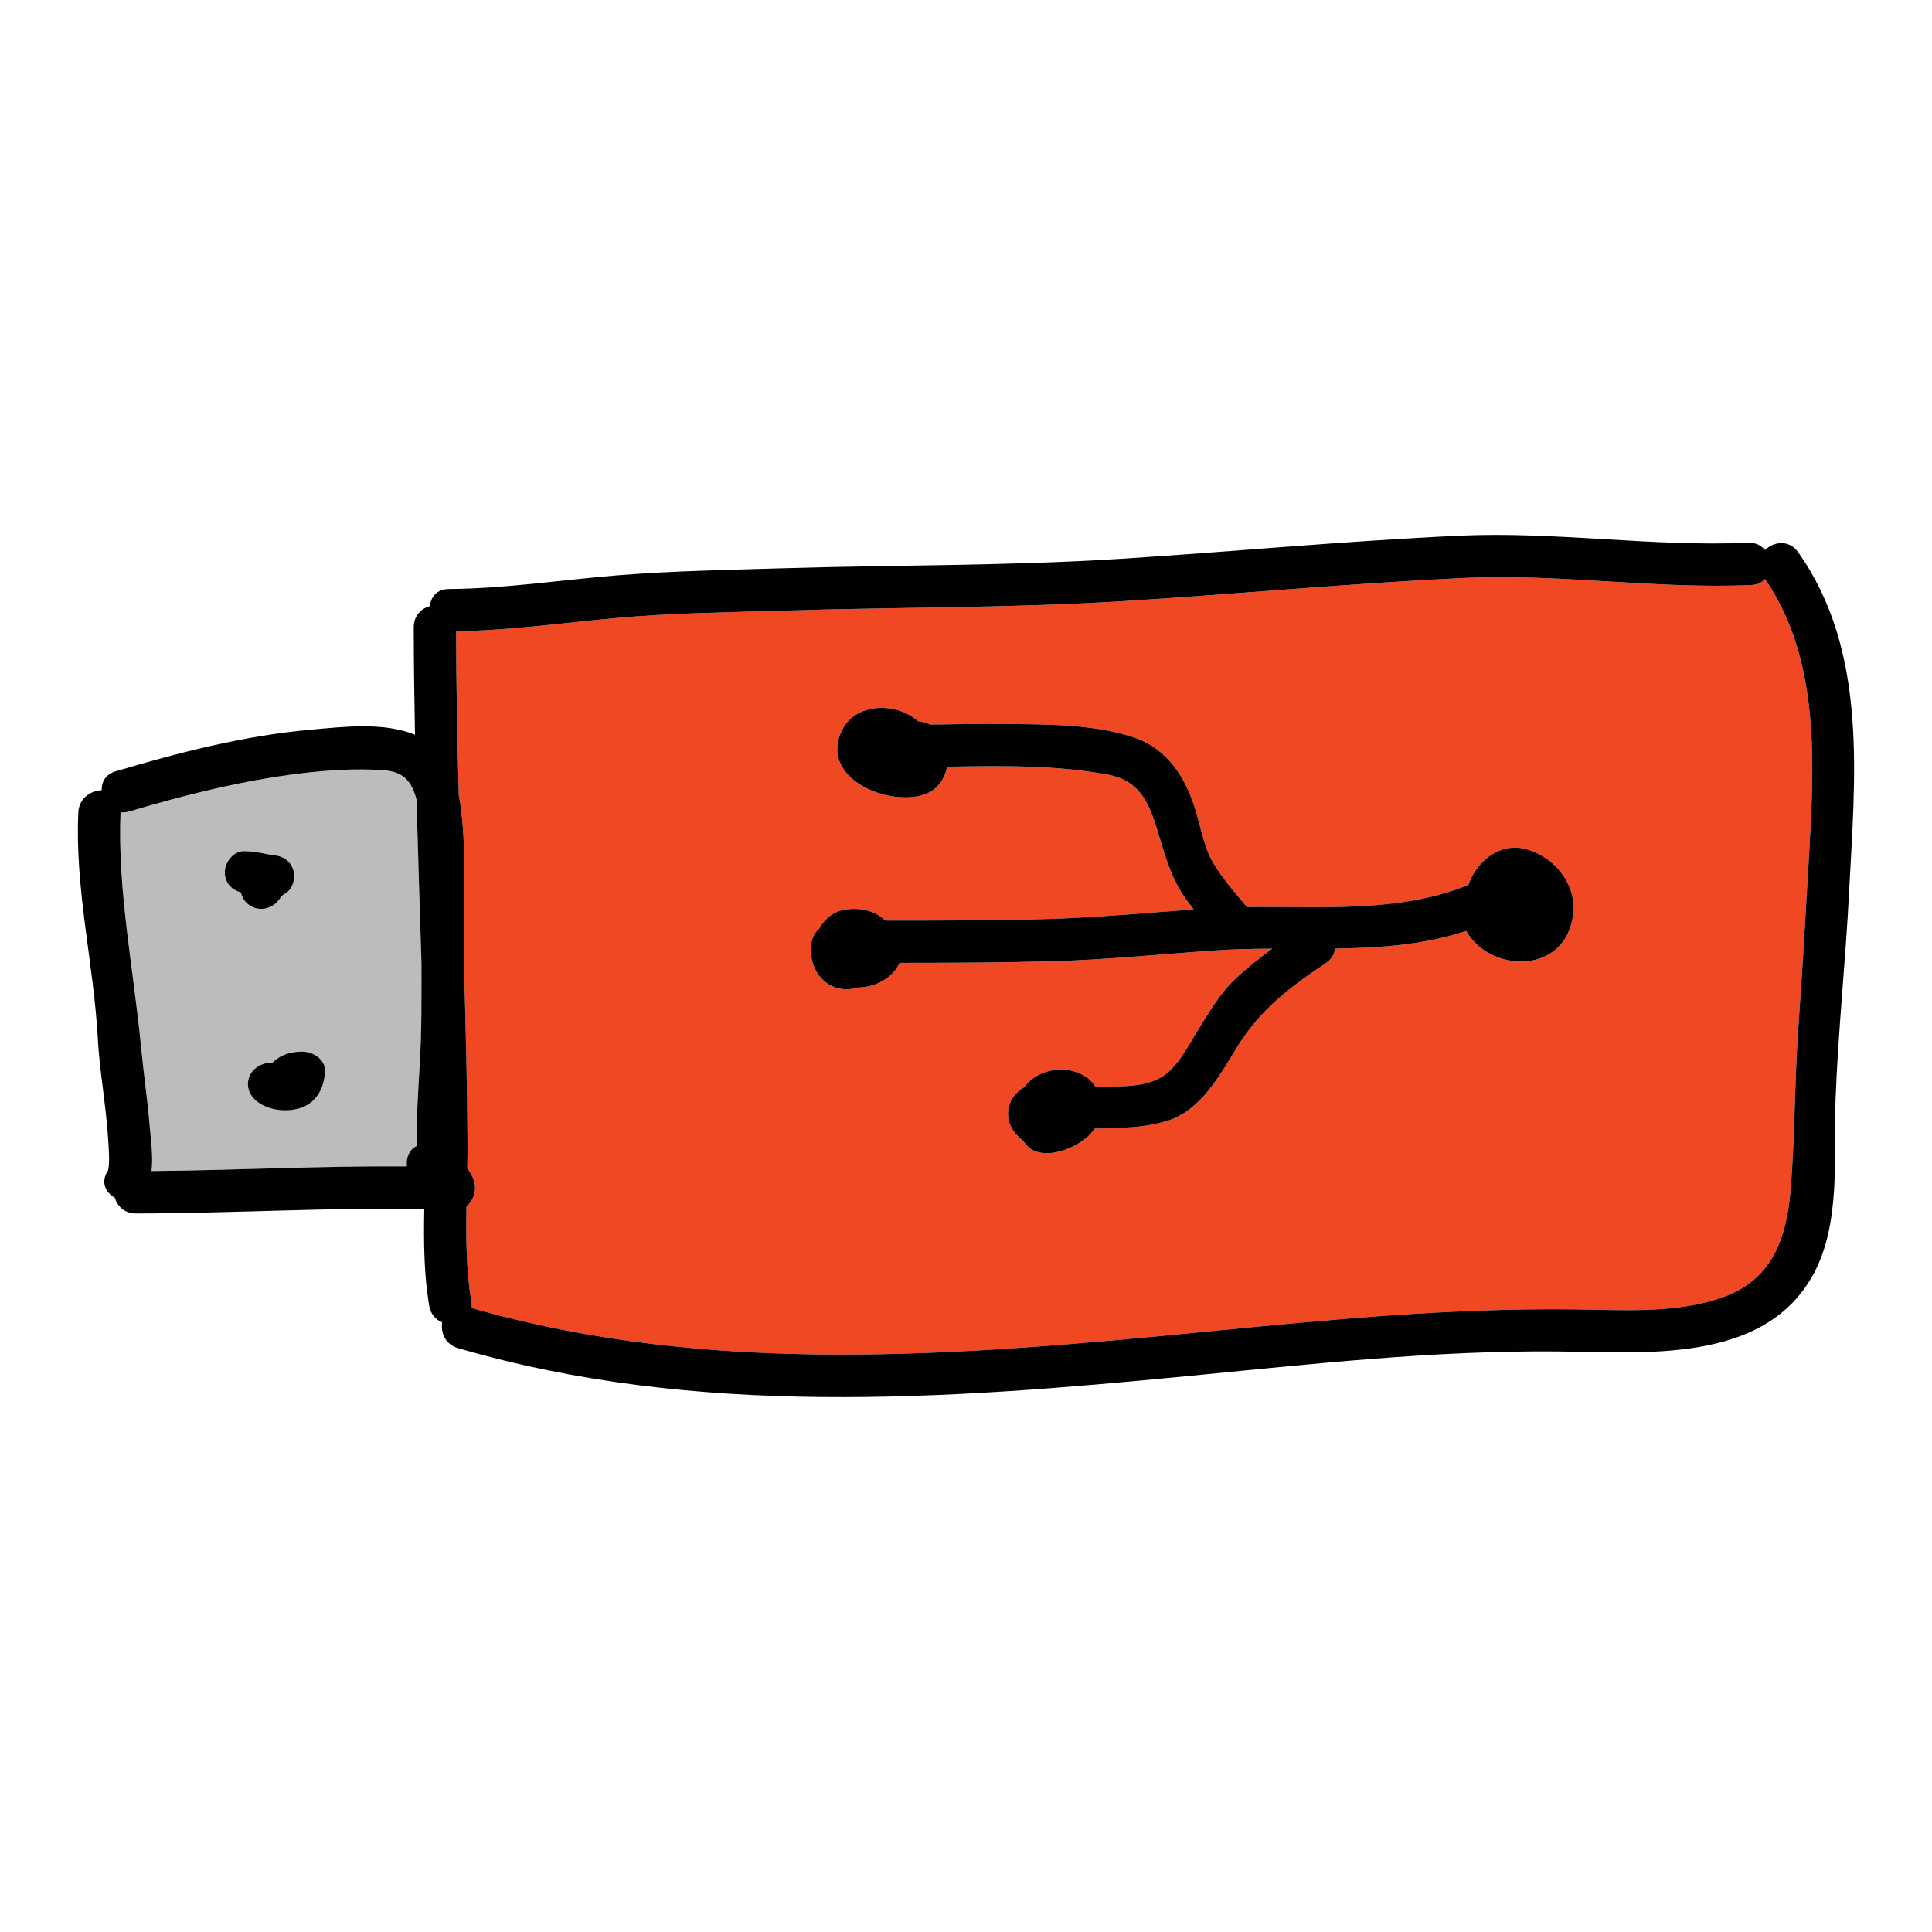 <?xml version="1.0" encoding="utf-8"?>
<!-- Generator: Adobe Illustrator 16.0.3, SVG Export Plug-In . SVG Version: 6.00 Build 0)  -->
<!DOCTYPE svg PUBLIC "-//W3C//DTD SVG 1.1//EN" "http://www.w3.org/Graphics/SVG/1.1/DTD/svg11.dtd">
<svg version="1.1" id="Layer_1" xmlns="http://www.w3.org/2000/svg" xmlns:xlink="http://www.w3.org/1999/xlink" x="0px" y="0px"
	 width="512px" height="512px" viewBox="0 0 512 512" enable-background="new 0 0 512 512" xml:space="preserve">
<g>
	<g>
		<g>
			<path fill="#BCBCBC" d="M111.694,255.416v-0.13c-0.436-14.462-0.925-28.923-1.316-43.384c-0.04-0.15-0.068-0.306-0.111-0.454
				c-1.337-4.661-3.591-6.978-8.619-7.327c-7.287-0.508-14.746-0.043-21.985,0.841c-15.409,1.884-30.452,5.632-45.308,10.06
				c-0.858,0.255-1.667,0.316-2.412,0.225c-0.834,20.74,3.436,41.386,5.41,61.95c0.692,7.214,1.762,14.39,2.355,21.614
				c0.272,3.323,0.91,7.676,0.447,11.531c22.563-0.2,45.114-1.407,67.675-1.23c-0.271-2.201,0.562-4.461,2.629-5.419
				c-0.123-7.287,0.358-14.557,0.791-21.843C111.772,273.041,111.694,264.235,111.694,255.416z M63.834,236.499
				c-2.263-0.612-4.046-2.271-4.247-4.894c-0.216-2.811,2.105-6.121,5.171-6.037c1.66,0.046,3.234,0.23,4.856,0.554
				c0.594,0.119,1.187,0.245,1.785,0.344c0.381,0.062,2.262,0.173,0.512,0.124c2.559,0.071,4.836,1.185,5.736,3.747
				c0.777,2.21,0.028,5.327-2.162,6.517c-0.238,0.129-0.71,0.531-0.788,0.555c-0.075,0.096-0.162,0.182-0.231,0.284
				c-0.302,0.449-0.599,0.88-0.966,1.277c-2.074,2.245-5.59,2.574-7.932,0.512C64.671,238.692,64.093,237.631,63.834,236.499z
				 M79.1,293.783c-3.367,0.891-7.29,0.494-10.279-1.383c-2.592-1.626-3.998-4.582-2.534-7.534c1.002-2.02,3.536-3.456,5.839-3.139
				c0.367-0.433,0.793-0.8,1.262-1.1c1.799-1.345,4.113-1.928,6.696-1.931c2.781-0.003,6.156,1.948,6.037,5.172
				C85.954,288.405,83.777,292.546,79.1,293.783z"/>
		</g>
	</g>
	<g>
		<g>
			<path fill="#EF4823" d="M467.752,153.434c-0.828,0.914-2.04,1.536-3.664,1.607c-25.518,1.119-50.941-3.094-76.49-1.867
				c-29.974,1.441-59.854,4.267-89.8,6.125c-29.878,1.855-59.744,1.58-89.647,2.511c-15.056,0.468-30.24,0.618-45.244,2.003
				c-14.01,1.293-27.952,3.274-42.039,3.464c0.035,14.486,0.322,28.968,0.714,43.446c0.602,3.014,0.887,6.108,1.117,9.129
				c0.722,9.491,0.202,19.183,0.202,28.702c0,2.226,0.013,4.452,0.026,6.681c0.016,0.533,0.033,1.067,0.048,1.601
				c0.445,15.228,0.833,30.461,0.921,45.696c0.014,2.378-0.015,4.765-0.059,7.156c0.789,0.999,1.433,2.069,1.829,3.407
				c0.663,2.236-0.151,5.11-2.039,6.553c-0.153,8.558-0.087,17.118,1.317,25.523c0.088,0.528,0.102,1.018,0.064,1.477
				c63.629,18.213,129.716,12.59,194.686,6.25c32.556-3.178,64.913-6.303,97.657-5.896c12.811,0.157,26.766,1.16,39.094-3.166
				c13.056-4.583,16.99-15.383,18.076-28.447c1.188-14.288,1.04-28.716,2.053-43.04c1.039-14.688,1.911-29.373,2.75-44.072
				C480.759,203.178,482.636,175.16,467.752,153.434z M416.906,242.266c-1.913,16.066-21.858,15.763-28.356,4.447
				c-11.151,3.706-22.93,4.513-34.782,4.672c-0.131,1.425-0.862,2.818-2.422,3.859c-9.435,6.296-17.403,12.362-23.406,22.093
				c-4.566,7.403-9.612,16.887-18.526,19.673c-5.092,1.593-10.219,1.861-15.515,2.001c-1.226,0.032-2.527,0.041-3.846,0.092
				c-0.171,0.273-0.349,0.54-0.54,0.79c-3.089,4.045-13.139,8.432-17.449,3.604c-0.374-0.418-0.68-0.826-0.955-1.229
				c-3.06-2.34-4.941-5.71-3.46-9.86c0.675-1.893,2.118-3.295,3.836-4.329c4.196-5.917,14.764-6.354,18.819-0.106
				c5.673-0.086,11.876,0.332,16.836-2.144c4.49-2.241,7.459-8.186,9.971-12.259c3.169-5.137,6.293-10.564,10.799-14.668
				c2.957-2.691,6.061-5.148,9.258-7.486c-5.07,0.018-10.105,0.11-15.063,0.455c-14.565,1.016-29.021,2.486-43.634,2.888
				c-13.349,0.368-26.702,0.404-40.055,0.408c-1.901,4.137-6.56,6.507-11.116,6.55c-6.968,2.096-12.797-3.394-12.413-10.696
				c0.102-1.928,0.804-3.72,2.146-4.848c1.214-2.249,3.5-4.354,5.96-4.915c3.966-0.906,8.642-0.271,11.604,2.703
				c14.336,0,28.678,0.023,43.01-0.41c12.977-0.391,25.825-1.584,38.746-2.537c-1.531-1.893-2.963-3.856-4.114-5.98
				c-2.266-4.182-3.543-8.398-4.894-12.931c-2.39-8.027-4.5-15.079-13.608-16.786c-14.13-2.647-28.449-2.344-42.763-2.137
				c-0.599,3.366-2.682,6.35-6.399,7.484c-9.781,2.984-27.626-4.673-21.403-17.202c3.699-7.447,14.63-7.324,20.109-2.33
				c1.111,0.103,2.185,0.388,3.163,0.89c6.583-0.075,13.165-0.225,19.748-0.157c11.208,0.116,23.72-0.012,34.449,3.626
				c8.737,2.962,13.42,10.471,16.09,18.904c1.488,4.702,2.269,10.092,4.824,14.354c2.511,4.19,5.698,7.817,8.83,11.544
				c0.023,0.028,0.042,0.057,0.064,0.084c19.709-0.213,40.423,1.59,58.692-5.865c2.057-6.035,8.018-11.09,14.654-9.617
				C411.529,226.607,417.877,234.104,416.906,242.266z"/>
		</g>
	</g>
	<g>
		<g>
			<path fill="#010101" d="M476.488,146.295c-2.398-3.376-6.471-2.77-8.737-0.526c-0.99-1.217-2.511-2.025-4.528-1.937
				c-25.515,1.119-50.94-3.039-76.49-1.867c-29.974,1.377-59.858,4.227-89.8,6.127c-29.874,1.896-59.744,1.61-89.647,2.509
				c-14.407,0.435-28.897,0.689-43.267,1.833c-15.056,1.197-29.977,3.559-45.111,3.659c-3.134,0.021-4.743,2.131-4.978,4.515
				c-2.298,0.662-4.283,2.574-4.28,5.609c0.008,9.503,0.137,19.002,0.327,28.501c-8.272-3.453-19.349-2.077-27.637-1.34
				c-17.542,1.562-34.871,6.019-51.703,11.035c-2.689,0.802-3.773,2.882-3.697,5.011c-2.898,0.09-6.004,2.121-6.179,5.835
				c-0.958,20.379,4.085,40.065,5.182,60.27c0.352,6.492,1.401,12.962,2.098,19.423c0.363,3.37,0.66,6.747,0.807,10.134
				c0.053,1.218,0.105,2.476,0.005,3.687c-0.042,0.436-0.104,0.867-0.187,1.295c-0.007,0.045-0.012,0.077-0.018,0.116
				c-0.04,0.041-0.093,0.109-0.165,0.227c-1.843,2.976-0.444,5.657,1.92,6.958c0.679,2.271,2.583,4.217,5.59,4.212
				c25.486-0.043,50.954-1.597,76.438-1.215c-0.159,8.606-0.107,17.216,1.305,25.673c0.375,2.246,1.761,3.697,3.44,4.408
				c-0.421,2.71,0.804,5.824,4.157,6.805c63.053,18.44,128.893,13.667,193.384,7.424c32.523-3.148,65.005-6.807,97.72-6.529
				c22.845,0.193,54.661,3.455,67.874-19.998c7.727-13.714,5.565-31.999,6.141-47.081c0.694-18.165,2.649-36.306,3.566-54.467
				C491.555,206.178,495.202,172.618,476.488,146.295z M111.25,281.85c-0.433,7.286-0.914,14.556-0.791,21.843
				c-2.067,0.958-2.9,3.218-2.629,5.419c-22.561-0.177-45.112,1.03-67.675,1.23c0.463-3.855-0.175-8.208-0.447-11.531
				c-0.593-7.225-1.663-14.4-2.355-21.614c-1.974-20.564-6.244-41.21-5.41-61.95c0.745,0.092,1.554,0.03,2.412-0.225
				c14.856-4.428,29.899-8.176,45.308-10.06c7.239-0.884,14.698-1.349,21.985-0.841c5.028,0.35,7.282,2.666,8.619,7.327
				c0.043,0.148,0.071,0.304,0.111,0.454c0.391,14.461,0.88,28.922,1.316,43.384v0.13
				C111.694,264.235,111.772,273.041,111.25,281.85z M479.326,228.275c-0.84,14.699-1.711,29.385-2.75,44.072
				c-1.013,14.324-0.865,28.752-2.053,43.04c-1.086,13.064-5.02,23.864-18.076,28.447c-12.328,4.326-26.283,3.323-39.094,3.166
				c-32.744-0.406-65.101,2.719-97.657,5.896c-64.97,6.34-131.057,11.963-194.686-6.25c0.038-0.459,0.024-0.948-0.064-1.477
				c-1.404-8.405-1.47-16.966-1.317-25.523c1.888-1.442,2.702-4.316,2.039-6.553c-0.396-1.338-1.04-2.408-1.829-3.407
				c0.044-2.392,0.073-4.778,0.059-7.156c-0.088-15.235-0.476-30.469-0.921-45.696c-0.015-0.533-0.033-1.067-0.048-1.601
				c-0.013-2.229-0.026-4.455-0.026-6.681c0-9.52,0.521-19.211-0.202-28.702c-0.229-3.021-0.515-6.115-1.117-9.129
				c-0.392-14.479-0.679-28.96-0.714-43.446c14.086-0.189,28.028-2.171,42.039-3.464c15.004-1.385,30.188-1.535,45.244-2.003
				c29.904-0.931,59.769-0.655,89.647-2.511c29.946-1.858,59.826-4.684,89.8-6.125c25.549-1.227,50.973,2.986,76.49,1.867
				c1.624-0.071,2.836-0.693,3.664-1.607C482.636,175.16,480.759,203.178,479.326,228.275z"/>
		</g>
	</g>
	<g>
		<g>
			<path fill="#010101" d="M77.647,230.337c-0.9-2.562-3.178-3.676-5.736-3.747c1.75,0.049-0.13-0.062-0.512-0.124
				c-0.598-0.099-1.191-0.225-1.785-0.344c-1.622-0.323-3.196-0.508-4.856-0.554c-3.065-0.084-5.387,3.227-5.171,6.037
				c0.201,2.623,1.984,4.281,4.247,4.894c0.259,1.132,0.837,2.193,1.734,2.982c2.342,2.062,5.858,1.733,7.932-0.512
				c0.367-0.397,0.665-0.828,0.966-1.277c0.069-0.103,0.156-0.188,0.231-0.284c0.078-0.023,0.55-0.426,0.788-0.555
				C77.675,235.664,78.424,232.547,77.647,230.337z"/>
		</g>
	</g>
	<g>
		<g>
			<path fill="#010101" d="M80.084,278.697c-2.583,0.003-4.897,0.586-6.696,1.931c-0.469,0.3-0.895,0.667-1.262,1.1
				c-2.303-0.317-4.837,1.119-5.839,3.139c-1.464,2.952-0.058,5.908,2.534,7.534c2.989,1.877,6.912,2.273,10.279,1.383
				c4.678-1.237,6.854-5.378,7.021-9.914C86.24,280.646,82.865,278.694,80.084,278.697z"/>
		</g>
	</g>
	<g>
		<g>
			<path fill="#010101" d="M403.795,224.893c-6.636-1.473-12.597,3.582-14.654,9.617c-18.27,7.455-38.983,5.652-58.692,5.865
				c-0.022-0.027-0.041-0.056-0.064-0.084c-3.132-3.727-6.319-7.354-8.83-11.544c-2.555-4.263-3.336-9.652-4.824-14.354
				c-2.669-8.434-7.353-15.942-16.09-18.904c-10.729-3.638-23.242-3.51-34.449-3.626c-6.583-0.067-13.166,0.082-19.748,0.157
				c-0.978-0.502-2.052-0.787-3.163-0.89c-5.479-4.994-16.41-5.117-20.109,2.33c-6.224,12.529,11.622,20.187,21.403,17.202
				c3.717-1.135,5.801-4.118,6.399-7.484c14.314-0.207,28.632-0.511,42.763,2.137c9.107,1.707,11.218,8.759,13.608,16.786
				c1.35,4.532,2.627,8.749,4.894,12.931c1.151,2.124,2.583,4.088,4.114,5.98c-12.921,0.953-25.769,2.146-38.746,2.537
				c-14.332,0.434-28.674,0.41-43.01,0.41c-2.962-2.975-7.638-3.609-11.604-2.703c-2.46,0.562-4.746,2.666-5.96,4.915
				c-1.342,1.128-2.044,2.92-2.146,4.848c-0.384,7.303,5.445,12.792,12.413,10.696c4.557-0.043,9.215-2.413,11.116-6.55
				c13.353-0.004,26.706-0.04,40.055-0.408c14.613-0.401,29.069-1.872,43.634-2.888c4.958-0.345,9.994-0.438,15.063-0.455
				c-3.197,2.338-6.301,4.795-9.258,7.486c-4.506,4.104-7.63,9.531-10.799,14.668c-2.512,4.073-5.48,10.018-9.971,12.259
				c-4.96,2.476-11.164,2.058-16.836,2.144c-4.055-6.248-14.623-5.811-18.819,0.106c-1.718,1.034-3.161,2.437-3.836,4.329
				c-1.481,4.15,0.4,7.521,3.46,9.86c0.275,0.403,0.581,0.812,0.955,1.229c4.311,4.828,14.36,0.441,17.449-3.604
				c0.19-0.25,0.368-0.517,0.54-0.79c1.319-0.051,2.621-0.06,3.846-0.092c5.296-0.14,10.423-0.408,15.515-2.001
				c8.914-2.786,13.959-12.27,18.526-19.673c6.002-9.73,13.971-15.797,23.406-22.093c1.56-1.041,2.291-2.435,2.422-3.859
				c11.852-0.159,23.631-0.966,34.782-4.672c6.499,11.315,26.444,11.619,28.356-4.447
				C417.877,234.104,411.529,226.607,403.795,224.893z"/>
		</g>
	</g>
</g>
</svg>
